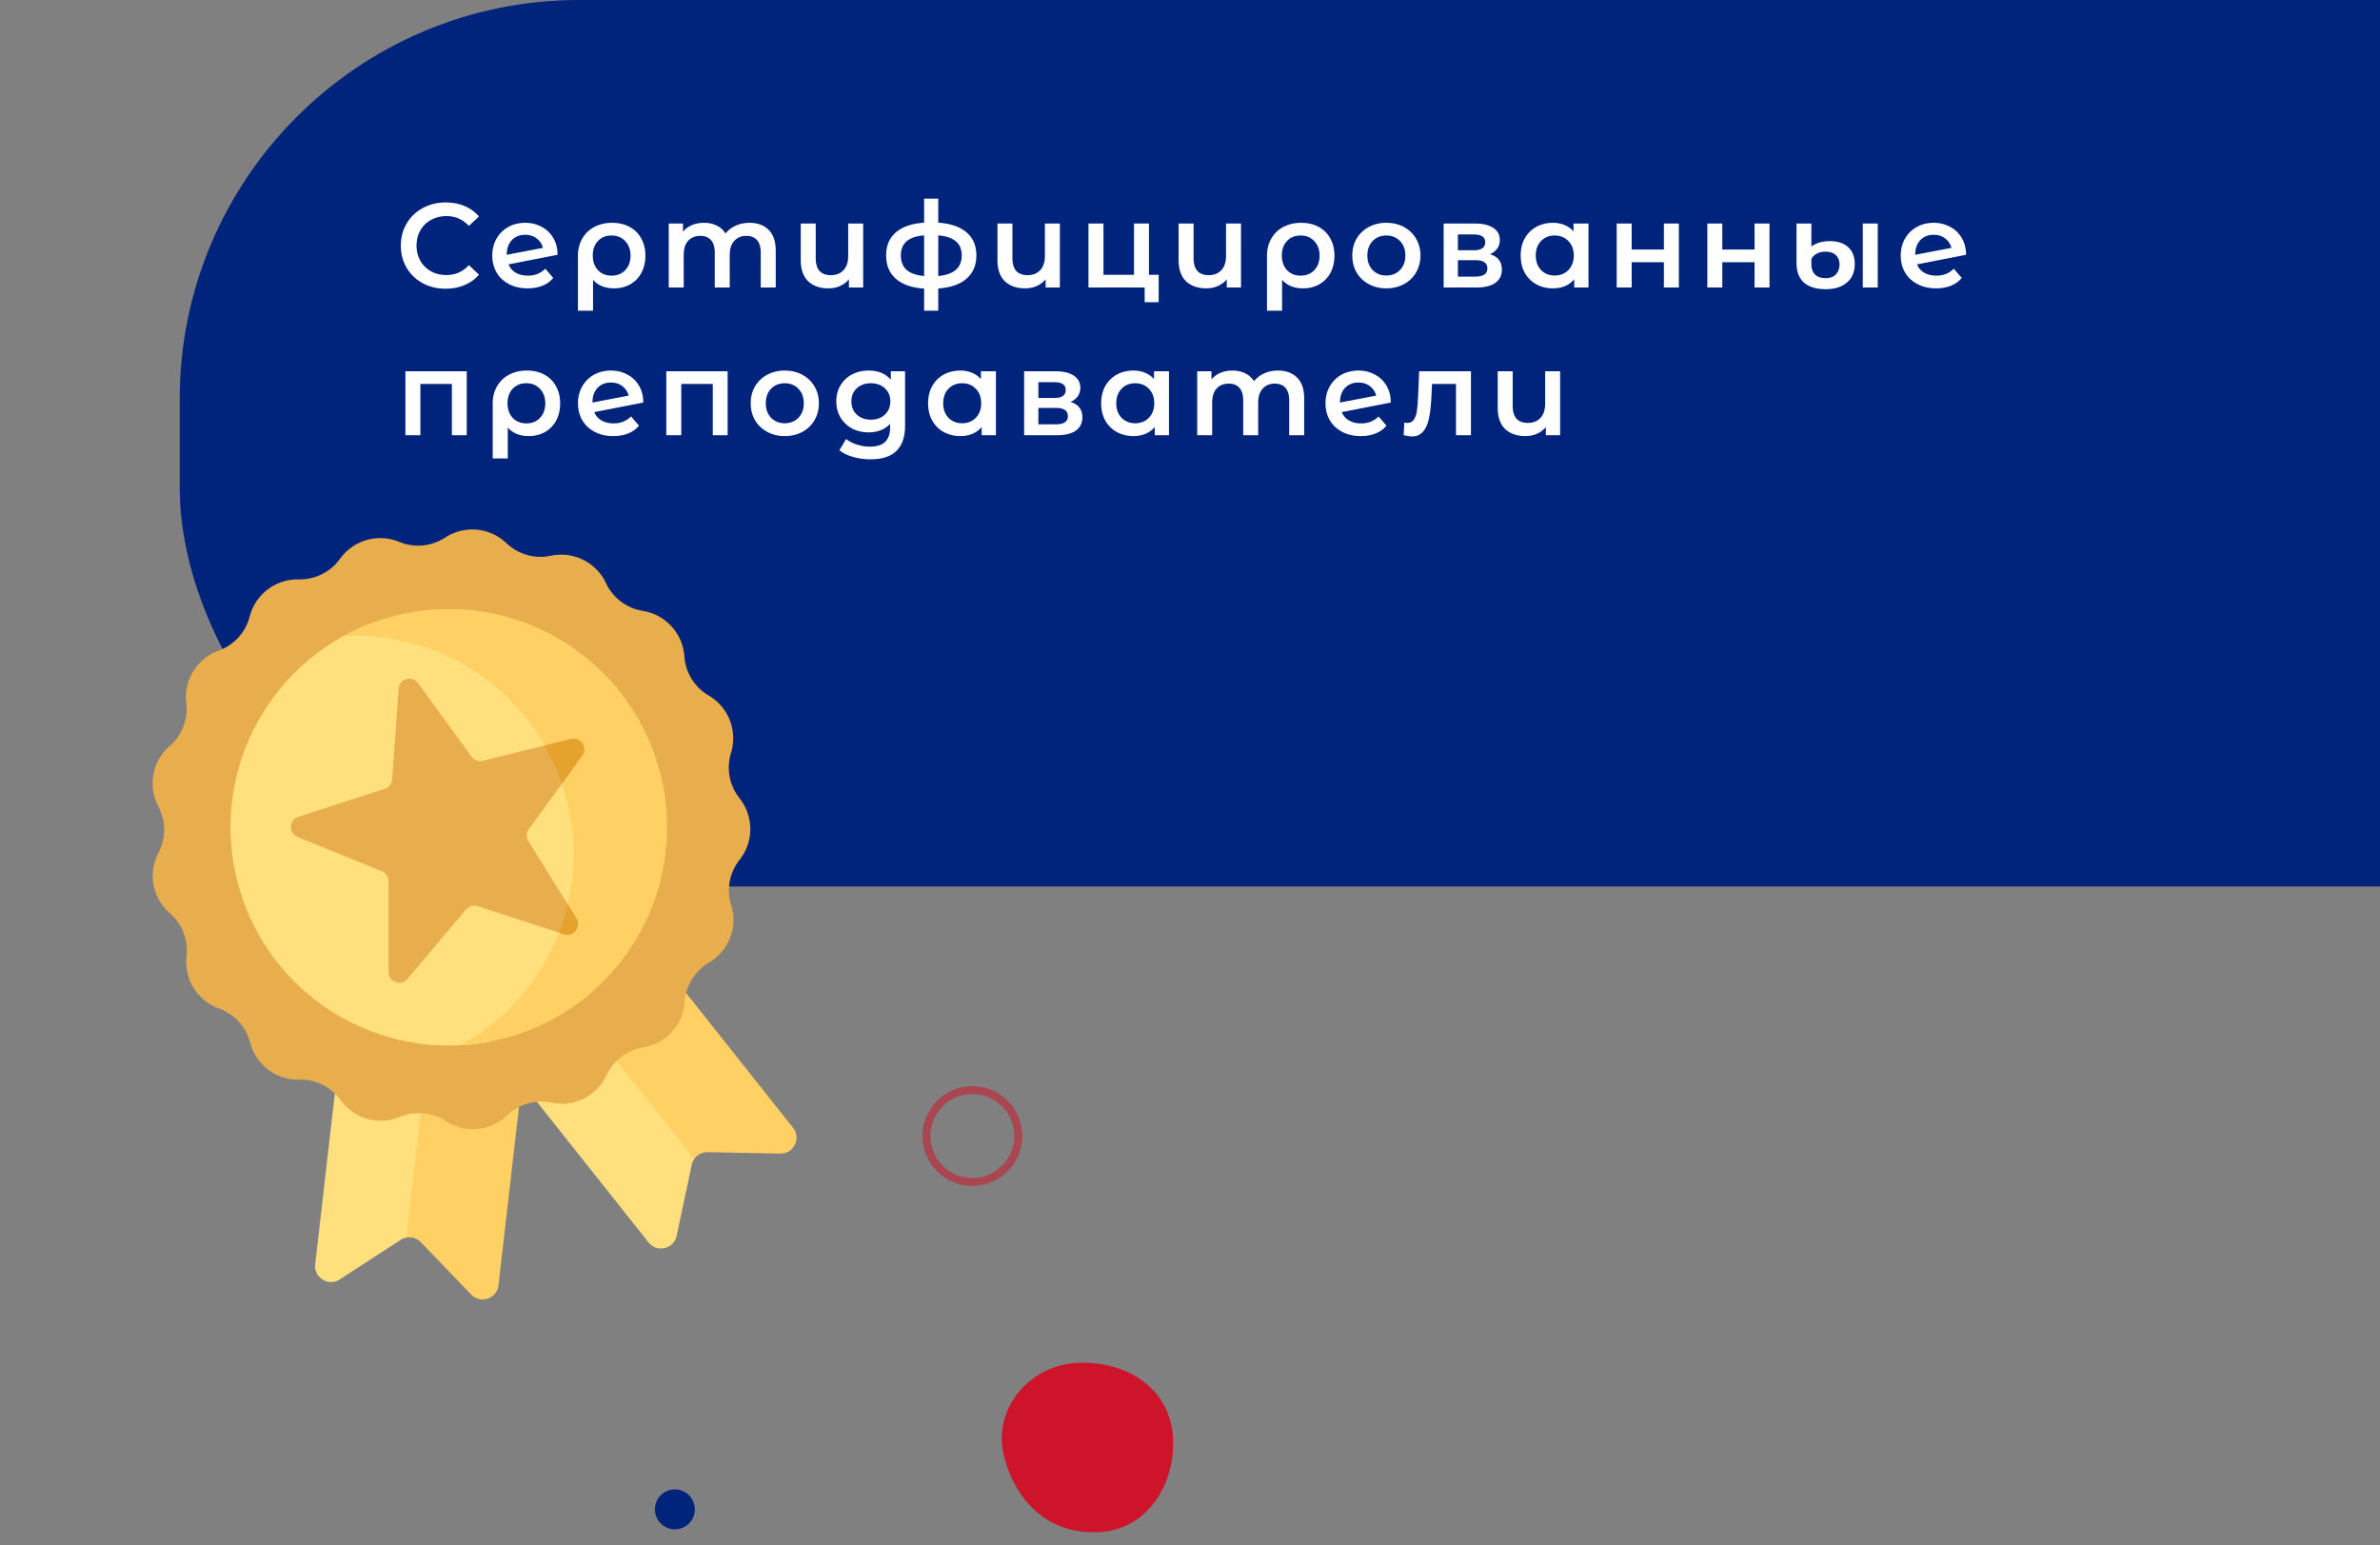 <svg width="596" height="387" fill="none" xmlns="http://www.w3.org/2000/svg"><rect width="100%" height="100%" fill="#808080" stroke="none"/><path d="M293.752 360.288c-.519-11.792-10.525-19.324-23.387-18.993-12.863.331-21.928 11.909-18.927 23.441 3 11.532 11.164 19.393 23.387 18.993 12.222-.399 19.445-11.648 18.927-23.441z" fill="#CD142B"/><circle cx="169" cy="378" r="5" fill="#00237C"/><circle cx="243.5" cy="284.5" r="11.5" stroke="#CD142B" stroke-opacity=".53" stroke-width="2"/><rect x="45" width="669" height="222" rx="100" fill="#00237C"/><path d="M111.6 72.3c-2.12 0-4.04-.46-5.76-1.38-1.7-.94-3.04-2.23-4.02-3.87-.96-1.64-1.44-3.49-1.44-5.55 0-2.06.49-3.91 1.47-5.55a10.31 10.31 0 014.02-3.84c1.72-.94 3.64-1.41 5.76-1.41 1.72 0 3.29.3 4.71.9 1.42.6 2.62 1.47 3.6 2.61l-2.52 2.37c-1.52-1.64-3.39-2.46-5.61-2.46-1.44 0-2.73.32-3.87.96a6.705 6.705 0 00-2.67 2.61c-.64 1.12-.96 2.39-.96 3.81s.32 2.69.96 3.81c.64 1.12 1.53 2 2.67 2.64 1.14.62 2.43.93 3.87.93 2.22 0 4.09-.83 5.61-2.49l2.52 2.4c-.98 1.14-2.19 2.01-3.63 2.61-1.42.6-2.99.9-4.71.9zm20.615-3.27c1.74 0 3.19-.58 4.35-1.74l1.98 2.31c-.7.86-1.6 1.51-2.7 1.95-1.1.44-2.34.66-3.72.66-1.76 0-3.31-.35-4.65-1.05-1.34-.7-2.38-1.67-3.12-2.91-.72-1.26-1.08-2.68-1.08-4.26 0-1.56.35-2.96 1.05-4.2.72-1.26 1.7-2.24 2.94-2.94 1.26-.7 2.68-1.05 4.26-1.05 1.5 0 2.86.33 4.08.99 1.24.64 2.22 1.57 2.94 2.79.72 1.2 1.08 2.61 1.08 4.23l-12.27 2.4c.38.92.99 1.62 1.83 2.1.84.48 1.85.72 3.03.72zm-.69-10.23c-1.38 0-2.5.45-3.36 1.35-.84.9-1.26 2.11-1.26 3.63v.03l9.06-1.74c-.26-.98-.79-1.77-1.59-2.37-.78-.6-1.73-.9-2.85-.9zm21.783-3c1.66 0 3.11.34 4.35 1.02 1.26.68 2.23 1.64 2.91 2.88.7 1.24 1.05 2.68 1.05 4.32 0 1.62-.33 3.05-.99 4.29a7.039 7.039 0 01-2.79 2.88c-1.18.68-2.55 1.02-4.11 1.02-2.22 0-3.96-.71-5.22-2.13v7.74h-3.78V64.05c0-1.62.36-3.05 1.08-4.29a7.373 7.373 0 013-2.91c1.3-.7 2.8-1.05 4.5-1.05zm-.15 13.23c1.4 0 2.54-.46 3.42-1.38.88-.94 1.32-2.15 1.32-3.63s-.44-2.69-1.32-3.63c-.88-.94-2.02-1.41-3.42-1.41-1.42 0-2.56.46-3.42 1.38-.86.92-1.29 2.13-1.29 3.63s.43 2.72 1.29 3.66c.88.92 2.02 1.38 3.42 1.38zm34.53-13.23c2.02 0 3.62.59 4.8 1.77 1.18 1.16 1.77 2.91 1.77 5.25V72h-3.75v-8.7c0-1.4-.31-2.45-.93-3.15-.62-.72-1.51-1.08-2.67-1.08-1.26 0-2.27.42-3.03 1.26-.76.82-1.14 2-1.14 3.54V72h-3.75v-8.7c0-1.4-.31-2.45-.93-3.15-.62-.72-1.51-1.08-2.67-1.08-1.28 0-2.3.41-3.06 1.23-.74.82-1.11 2.01-1.11 3.57V72h-3.75V55.98h3.57v2.04a5.83 5.83 0 012.25-1.65c.9-.38 1.9-.57 3-.57 1.2 0 2.26.23 3.18.69.94.44 1.68 1.1 2.22 1.98.66-.84 1.51-1.49 2.55-1.95 1.04-.48 2.19-.72 3.45-.72zm28.467.18V72h-3.57v-2.04a6.11 6.11 0 01-2.25 1.68c-.88.38-1.84.57-2.88.57-2.14 0-3.83-.59-5.07-1.77-1.24-1.2-1.86-2.97-1.86-5.31v-9.15h3.75v8.64c0 1.44.32 2.52.96 3.24.66.7 1.6 1.05 2.82 1.05 1.32 0 2.37-.41 3.15-1.23.8-.84 1.2-2.04 1.2-3.6v-8.1h3.75zm28.344 7.98c0 2.48-.83 4.43-2.49 5.85-1.64 1.42-3.99 2.23-7.05 2.43v5.58h-3.54v-5.55c-3.06-.2-5.41-1.01-7.05-2.43-1.64-1.42-2.46-3.38-2.46-5.88 0-2.48.82-4.41 2.46-5.79 1.64-1.4 3.99-2.2 7.05-2.4v-6.03h3.54v6.03c3.06.2 5.41 1 7.05 2.4 1.66 1.4 2.49 3.33 2.49 5.79zm-18.9 0c0 1.54.47 2.74 1.41 3.6.96.86 2.43 1.38 4.41 1.56V58.95c-1.98.16-3.45.66-4.41 1.5-.94.84-1.41 2.01-1.41 3.51zm9.36 5.16c3.92-.36 5.88-2.08 5.88-5.16 0-1.52-.49-2.69-1.47-3.51-.96-.84-2.43-1.34-4.41-1.5v10.17zm30.454-13.14V72h-3.57v-2.04a6.11 6.11 0 01-2.25 1.68c-.88.38-1.84.57-2.88.57-2.14 0-3.83-.59-5.07-1.77-1.24-1.2-1.86-2.97-1.86-5.31v-9.15h3.75v8.64c0 1.44.32 2.52.96 3.24.66.7 1.6 1.05 2.82 1.05 1.32 0 2.37-.41 3.15-1.23.8-.84 1.2-2.04 1.2-3.6v-8.1h3.75zm24.744 12.84v6.87h-3.51V72h-14.07V55.98h3.75v12.84h7.65V55.98h3.75v12.84h2.43zm20.618-12.84V72h-3.57v-2.04a6.11 6.11 0 01-2.25 1.68c-.88.38-1.84.57-2.88.57-2.14 0-3.83-.59-5.07-1.77-1.24-1.2-1.86-2.97-1.86-5.31v-9.15h3.75v8.64c0 1.44.32 2.52.96 3.24.66.7 1.6 1.05 2.82 1.05 1.32 0 2.37-.41 3.15-1.23.8-.84 1.2-2.04 1.2-3.6v-8.1h3.75zm15.085-.18c1.66 0 3.11.34 4.35 1.02 1.26.68 2.23 1.64 2.91 2.88.7 1.24 1.05 2.68 1.05 4.32 0 1.62-.33 3.05-.99 4.29a7.039 7.039 0 01-2.79 2.88c-1.18.68-2.55 1.02-4.11 1.02-2.22 0-3.96-.71-5.22-2.13v7.74h-3.78V64.05c0-1.62.36-3.05 1.08-4.29a7.373 7.373 0 013-2.91c1.3-.7 2.8-1.05 4.5-1.05zm-.15 13.23c1.4 0 2.54-.46 3.42-1.38.88-.94 1.32-2.15 1.32-3.63s-.44-2.69-1.32-3.63c-.88-.94-2.02-1.41-3.42-1.41-1.42 0-2.56.46-3.42 1.38-.86.92-1.29 2.13-1.29 3.63s.43 2.72 1.29 3.66c.88.92 2.02 1.38 3.42 1.38zm21.45 3.18c-1.62 0-3.08-.35-4.38-1.05-1.3-.7-2.32-1.67-3.06-2.91-.72-1.26-1.08-2.68-1.08-4.26 0-1.58.36-2.99 1.08-4.23a7.793 7.793 0 013.06-2.91c1.3-.7 2.76-1.05 4.38-1.05 1.64 0 3.11.35 4.41 1.05 1.3.7 2.31 1.67 3.03 2.91.74 1.24 1.11 2.65 1.11 4.23 0 1.58-.37 3-1.11 4.26-.72 1.24-1.73 2.21-3.03 2.91-1.3.7-2.77 1.05-4.41 1.05zm0-3.21c1.38 0 2.52-.46 3.42-1.38.9-.92 1.35-2.13 1.35-3.63s-.45-2.71-1.35-3.63c-.9-.92-2.04-1.38-3.42-1.38s-2.52.46-3.42 1.38c-.88.92-1.32 2.13-1.32 3.63s.44 2.71 1.32 3.63c.9.92 2.04 1.38 3.42 1.38zm25.965-5.34c1.98.6 2.97 1.88 2.97 3.84 0 1.44-.54 2.55-1.62 3.33-1.08.78-2.68 1.17-4.8 1.17h-8.16V55.98h7.83c1.96 0 3.49.36 4.59 1.08 1.1.72 1.65 1.74 1.65 3.06 0 .82-.22 1.53-.66 2.13-.42.6-1.02 1.07-1.8 1.41zm-8.04-.99h3.93c1.94 0 2.91-.67 2.91-2.01 0-1.3-.97-1.95-2.91-1.95h-3.93v3.96zm4.29 6.6c2.06 0 3.09-.67 3.09-2.01 0-.7-.24-1.22-.72-1.56-.48-.36-1.23-.54-2.25-.54h-4.41v4.11h4.29zm28.414-13.29V72h-3.57v-2.07a5.78 5.78 0 01-2.31 1.71c-.9.38-1.9.57-3 .57-1.56 0-2.96-.34-4.2-1.02a7.384 7.384 0 01-2.88-2.88c-.68-1.24-1.02-2.68-1.02-4.32 0-1.64.34-3.07 1.02-4.29.7-1.24 1.66-2.2 2.88-2.88 1.24-.68 2.64-1.02 4.2-1.02 1.04 0 1.99.18 2.85.54.88.36 1.64.89 2.28 1.59v-1.95h3.75zM389.329 69c1.38 0 2.52-.46 3.42-1.38.9-.92 1.35-2.13 1.35-3.63s-.45-2.71-1.35-3.63c-.9-.92-2.04-1.38-3.42-1.38s-2.52.46-3.42 1.38c-.88.92-1.32 2.13-1.32 3.63s.44 2.71 1.32 3.63c.9.92 2.04 1.38 3.42 1.38zm15.526-13.02h3.75v6.51h8.07v-6.51h3.75V72h-3.75v-6.33h-8.07V72h-3.75V55.98zm22.696 0h3.75v6.51h8.07v-6.51h3.75V72h-3.75v-6.33h-8.07V72h-3.75V55.98zm29.656 16.44c-2.42 0-4.25-.56-5.49-1.68-1.22-1.12-1.83-2.74-1.83-4.86v-9.9h3.72v5.76c.46-.38 1.09-.7 1.89-.96.8-.26 1.71-.39 2.73-.39 1.96 0 3.49.5 4.59 1.5 1.1 1 1.65 2.42 1.65 4.26 0 1.96-.66 3.5-1.98 4.62-1.3 1.1-3.06 1.65-5.28 1.65zm9.27-16.44h3.75V72h-3.75V55.98zm-9.27 13.68c1.1 0 1.95-.32 2.55-.96.6-.66.9-1.49.9-2.49 0-.96-.31-1.73-.93-2.31-.6-.58-1.46-.87-2.58-.87-.82 0-1.54.16-2.16.48-.6.32-1.06.77-1.38 1.35v1.35c0 1.08.31 1.93.93 2.55.62.6 1.51.9 2.67.9zm27.719-.63c1.74 0 3.19-.58 4.35-1.74l1.98 2.31c-.7.86-1.6 1.51-2.7 1.95-1.1.44-2.34.66-3.72.66-1.76 0-3.31-.35-4.65-1.05-1.34-.7-2.38-1.67-3.12-2.91-.72-1.26-1.08-2.68-1.08-4.26 0-1.56.35-2.96 1.05-4.2.72-1.26 1.7-2.24 2.94-2.94 1.26-.7 2.68-1.05 4.26-1.05 1.5 0 2.86.33 4.08.99 1.24.64 2.22 1.57 2.94 2.79.72 1.2 1.08 2.61 1.08 4.23l-12.27 2.4c.38.92.99 1.62 1.83 2.1.84.48 1.85.72 3.03.72zm-.69-10.23c-1.38 0-2.5.45-3.36 1.35-.84.9-1.26 2.11-1.26 3.63v.03l9.06-1.74c-.26-.98-.79-1.77-1.59-2.37-.78-.6-1.73-.9-2.85-.9zM116.88 92.98V109h-3.72V96.16h-7.89V109h-3.75V92.98h15.36zm15.08-.18c1.66 0 3.11.34 4.35 1.02 1.26.68 2.23 1.64 2.91 2.88.7 1.24 1.05 2.68 1.05 4.32 0 1.62-.33 3.05-.99 4.29a7.039 7.039 0 01-2.79 2.88c-1.18.68-2.55 1.02-4.11 1.02-2.22 0-3.96-.71-5.22-2.13v7.74h-3.78v-13.77c0-1.62.36-3.05 1.08-4.29a7.373 7.373 0 013-2.91c1.3-.7 2.8-1.05 4.5-1.05zm-.15 13.23c1.4 0 2.54-.46 3.42-1.38.88-.94 1.32-2.15 1.32-3.63s-.44-2.69-1.32-3.63c-.88-.94-2.02-1.41-3.42-1.41-1.42 0-2.56.46-3.42 1.38-.86.92-1.29 2.13-1.29 3.63s.43 2.72 1.29 3.66c.88.92 2.02 1.38 3.42 1.38zm21.87 0c1.74 0 3.19-.58 4.35-1.74l1.98 2.31c-.7.86-1.6 1.51-2.7 1.95-1.1.44-2.34.66-3.72.66-1.76 0-3.31-.35-4.65-1.05-1.34-.7-2.38-1.67-3.12-2.91-.72-1.26-1.08-2.68-1.08-4.26 0-1.56.35-2.96 1.05-4.2.72-1.26 1.7-2.24 2.94-2.94 1.26-.7 2.68-1.05 4.26-1.05 1.5 0 2.86.33 4.08.99 1.24.64 2.22 1.57 2.94 2.79.72 1.2 1.08 2.61 1.08 4.23l-12.27 2.4c.38.92.99 1.62 1.83 2.1.84.48 1.85.72 3.03.72zm-.69-10.23c-1.38 0-2.5.45-3.36 1.35-.84.9-1.26 2.11-1.26 3.63v.03l9.06-1.74c-.26-.98-.79-1.77-1.59-2.37-.78-.6-1.73-.9-2.85-.9zm29.223-2.82V109h-3.72V96.16h-7.89V109h-3.75V92.98h15.36zm14.3 16.23c-1.62 0-3.08-.35-4.38-1.05-1.3-.7-2.32-1.67-3.06-2.91-.72-1.26-1.08-2.68-1.08-4.26 0-1.58.36-2.99 1.08-4.23a7.793 7.793 0 013.06-2.91c1.3-.7 2.76-1.05 4.38-1.05 1.64 0 3.11.35 4.41 1.05 1.3.7 2.31 1.67 3.03 2.91.74 1.24 1.11 2.65 1.11 4.23 0 1.58-.37 3-1.11 4.26-.72 1.24-1.73 2.21-3.03 2.91-1.3.7-2.77 1.05-4.41 1.05zm0-3.21c1.38 0 2.52-.46 3.42-1.38.9-.92 1.35-2.13 1.35-3.63s-.45-2.71-1.35-3.63c-.9-.92-2.04-1.38-3.42-1.38s-2.52.46-3.42 1.38c-.88.92-1.32 2.13-1.32 3.63s.44 2.71 1.32 3.63c.9.92 2.04 1.38 3.42 1.38zm30.135-13.02v13.59c0 5.64-2.88 8.46-8.64 8.46-1.54 0-3-.2-4.38-.6-1.38-.38-2.52-.94-3.42-1.68l1.68-2.82c.7.58 1.58 1.04 2.64 1.38 1.08.36 2.17.54 3.27.54 1.76 0 3.05-.4 3.87-1.2.82-.8 1.23-2.02 1.23-3.66v-.84c-.64.7-1.42 1.23-2.34 1.59-.92.36-1.93.54-3.03.54-1.52 0-2.9-.32-4.14-.96a7.568 7.568 0 01-2.91-2.76c-.7-1.18-1.05-2.53-1.05-4.05s.35-2.86 1.05-4.02a7.35 7.35 0 012.91-2.73c1.24-.64 2.62-.96 4.14-.96 1.16 0 2.21.19 3.15.57.96.38 1.76.96 2.4 1.74v-2.13h3.57zm-8.55 12.12c1.42 0 2.58-.42 3.48-1.26.92-.86 1.38-1.97 1.38-3.33 0-1.34-.46-2.43-1.38-3.27-.9-.84-2.06-1.26-3.48-1.26-1.44 0-2.62.42-3.54 1.26-.9.84-1.35 1.93-1.35 3.27 0 1.36.45 2.47 1.35 3.33.92.84 2.1 1.26 3.54 1.26zm31.3-12.12V109h-3.57v-2.07a5.78 5.78 0 01-2.31 1.71c-.9.38-1.9.57-3 .57-1.56 0-2.96-.34-4.2-1.02a7.384 7.384 0 01-2.88-2.88c-.68-1.24-1.02-2.68-1.02-4.32 0-1.64.34-3.07 1.02-4.29.7-1.24 1.66-2.2 2.88-2.88 1.24-.68 2.64-1.02 4.2-1.02 1.04 0 1.99.18 2.85.54.88.36 1.64.89 2.28 1.59v-1.95h3.75zm-8.46 13.02c1.38 0 2.52-.46 3.42-1.38.9-.92 1.35-2.13 1.35-3.63s-.45-2.71-1.35-3.63c-.9-.92-2.04-1.38-3.42-1.38s-2.52.46-3.42 1.38c-.88.92-1.32 2.13-1.32 3.63s.44 2.71 1.32 3.63c.9.92 2.04 1.38 3.42 1.38zm27.136-5.34c1.98.6 2.97 1.88 2.97 3.84 0 1.44-.54 2.55-1.62 3.33-1.08.78-2.68 1.17-4.8 1.17h-8.16V92.98h7.83c1.96 0 3.49.36 4.59 1.08 1.1.72 1.65 1.74 1.65 3.06 0 .82-.22 1.53-.66 2.13-.42.6-1.02 1.07-1.8 1.41zm-8.04-.99h3.93c1.94 0 2.91-.67 2.91-2.01 0-1.3-.97-1.95-2.91-1.95h-3.93v3.96zm4.29 6.6c2.06 0 3.09-.67 3.09-2.01 0-.7-.24-1.22-.72-1.56-.48-.36-1.23-.54-2.25-.54h-4.41v4.11h4.29zm28.414-13.29V109h-3.57v-2.07a5.78 5.78 0 01-2.31 1.71c-.9.38-1.9.57-3 .57-1.56 0-2.96-.34-4.2-1.02a7.384 7.384 0 01-2.88-2.88c-.68-1.24-1.02-2.68-1.02-4.32 0-1.64.34-3.07 1.02-4.29.7-1.24 1.66-2.2 2.88-2.88 1.24-.68 2.64-1.02 4.2-1.02 1.04 0 1.99.18 2.85.54.88.36 1.64.89 2.28 1.59v-1.95h3.75zm-8.46 13.02c1.38 0 2.52-.46 3.42-1.38.9-.92 1.35-2.13 1.35-3.63s-.45-2.71-1.35-3.63c-.9-.92-2.04-1.38-3.42-1.38s-2.52.46-3.42 1.38c-.88.92-1.32 2.13-1.32 3.63s.44 2.71 1.32 3.63c.9.92 2.04 1.38 3.42 1.38zm35.747-13.2c2.02 0 3.62.59 4.8 1.77 1.18 1.16 1.77 2.91 1.77 5.25V109h-3.75v-8.7c0-1.4-.31-2.45-.93-3.15-.62-.72-1.51-1.08-2.67-1.08-1.26 0-2.27.42-3.03 1.26-.76.82-1.14 2-1.14 3.54V109h-3.75v-8.7c0-1.4-.31-2.45-.93-3.15-.62-.72-1.51-1.08-2.67-1.08-1.28 0-2.3.41-3.06 1.23-.74.82-1.11 2.01-1.11 3.57V109h-3.75V92.98h3.57v2.04a5.83 5.83 0 012.25-1.65c.9-.38 1.9-.57 3-.57 1.2 0 2.26.23 3.18.69.94.44 1.68 1.1 2.22 1.98.66-.84 1.51-1.49 2.55-1.95 1.04-.48 2.19-.72 3.45-.72zm20.846 13.23c1.74 0 3.19-.58 4.35-1.74l1.98 2.31c-.7.86-1.6 1.51-2.7 1.95-1.1.44-2.34.66-3.72.66-1.76 0-3.31-.35-4.65-1.05-1.34-.7-2.38-1.67-3.12-2.91-.72-1.26-1.08-2.68-1.08-4.26 0-1.56.35-2.96 1.05-4.2.72-1.26 1.7-2.24 2.94-2.94 1.26-.7 2.68-1.05 4.26-1.05 1.5 0 2.86.33 4.08.99 1.24.64 2.22 1.57 2.94 2.79.72 1.2 1.08 2.61 1.08 4.23l-12.27 2.4c.38.92.99 1.62 1.83 2.1.84.48 1.85.72 3.03.72zm-.69-10.23c-1.38 0-2.5.45-3.36 1.35-.84.9-1.26 2.11-1.26 3.63v.03l9.06-1.74c-.26-.98-.79-1.77-1.59-2.37-.78-.6-1.73-.9-2.85-.9zm28.178-2.82V109h-3.75V96.16h-6l-.15 3.18c-.1 2.12-.3 3.9-.6 5.34-.28 1.42-.77 2.55-1.47 3.39-.68.82-1.62 1.23-2.82 1.23-.56 0-1.25-.11-2.07-.33l.18-3.15c.28.06.52.09.72.09.76 0 1.33-.3 1.71-.9.38-.62.62-1.35.72-2.19.12-.86.22-2.08.3-3.66l.27-6.18h12.96zm22.33 0V109h-3.57v-2.04a6.11 6.11 0 01-2.25 1.68c-.88.38-1.84.57-2.88.57-2.14 0-3.83-.59-5.07-1.77-1.24-1.2-1.86-2.97-1.86-5.31v-9.15h3.75v8.64c0 1.44.32 2.52.96 3.24.66.7 1.6 1.05 2.82 1.05 1.32 0 2.37-.41 3.15-1.23.8-.84 1.2-2.04 1.2-3.6v-8.1h3.75z" fill="#fff"/><g clip-path="url(#clip0)"><path d="M103.128 308.742l7.94-69.094-22.984-2.641-9.148 79.606c-.385 3.354 3.308 5.642 6.14 3.803l15.253-9.907a3.826 3.826 0 011.421-.57l1.378-1.197z" fill="#FFE07D"/><path d="M109.844 239.507l-8.093 70.432a3.99 3.99 0 013.629 1.15l12.608 13.109c2.34 2.433 6.456 1.042 6.842-2.311l9.148-79.607-24.134-2.773z" fill="#FFD064"/><path d="M132.12 232.885l-19.531 15.506 49.823 62.758c2.099 2.644 6.328 1.65 7.03-1.653l3.78-17.791a3.984 3.984 0 01.65-1.483l1.282-3.109-43.034-54.228z" fill="#FFE07D"/><path d="M198.592 282.425l-49.823-62.757-18.959 15.051 44.065 55.504a3.99 3.99 0 013.328-1.68l18.185.354c3.376.066 5.303-3.828 3.204-6.472z" fill="#FFD064"/><path d="M99.967 135.701a12.389 12.389 0 0011.52-1.08 12.39 12.39 0 0115.336 1.404 12.389 12.389 0 0011.133 3.154 12.388 12.388 0 0113.793 6.85 12.392 12.392 0 009.242 6.963 12.389 12.389 0 0110.388 11.369 12.388 12.388 0 006.102 9.832 12.389 12.389 0 015.579 14.354 12.387 12.387 0 002.139 11.372 12.39 12.39 0 01.017 15.4 12.389 12.389 0 00-2.114 11.376 12.39 12.39 0 01-5.547 14.366 12.392 12.392 0 00-6.081 9.845 12.388 12.388 0 01-10.363 11.392 12.39 12.39 0 00-9.226 6.984 12.39 12.39 0 01-13.778 6.88 12.39 12.39 0 00-11.126 3.178 12.388 12.388 0 01-15.333 1.438 12.389 12.389 0 00-11.523-1.055 12.39 12.39 0 01-14.817-4.198 12.388 12.388 0 00-10.364-5.146 12.39 12.39 0 01-12.3-9.267 12.388 12.388 0 00-7.805-8.543 12.39 12.39 0 01-8.121-13.085 12.388 12.388 0 00-4.192-10.785 12.389 12.389 0 01-2.847-15.135 12.39 12.39 0 00-.012-11.571 12.389 12.389 0 012.813-15.141 12.388 12.388 0 004.168-10.794 12.39 12.39 0 018.093-13.103 12.387 12.387 0 007.786-8.56 12.39 12.39 0 0112.28-9.294 12.391 12.391 0 0010.352-5.169 12.388 12.388 0 0114.808-4.231z" fill="#E8AE4D"/><path d="M144.882 197.897c-6.938-24.286-28.498-40.434-52.394-41.624-25.993 10.122-40.474 38.568-32.658 65.924 7.816 27.357 35.14 43.859 62.557 38.721 19.66-13.635 29.434-38.736 22.495-63.021z" fill="#FFE07D"/><path d="M97.368 154.63a54.838 54.838 0 00-11.33 4.654c24.91-1.363 48.346 14.571 55.489 39.571 7.143 25.001-4.338 50.911-26.207 62.914a54.842 54.842 0 0012.078-2.035c29.024-8.292 45.83-38.543 37.537-67.567-8.292-29.023-38.543-45.829-67.567-37.537z" fill="#FFD064"/><path d="M119.594 226.939l21.626 7.027c.85.276 1.658.122 2.288-.288a58.093 58.093 0 001.084-3.199 2.789 2.789 0 00-.249-.502L132.33 210.67a2.697 2.697 0 01.108-3.01l10.754-14.801a57.31 57.31 0 00-3.29-7.038l-19.001 4.699a2.695 2.695 0 01-2.829-1.033l-13.367-18.397c-1.478-2.034-4.691-1.116-4.871 1.392l-1.63 22.681a2.697 2.697 0 01-1.856 2.371l-21.626 7.027c-2.392.777-2.512 4.116-.182 5.063l21.067 8.558a2.697 2.697 0 011.682 2.499v22.739c0 2.515 3.139 3.661 4.759 1.738l14.65-17.392a2.697 2.697 0 012.896-.827z" fill="#E8AE4D"/><path d="M141.22 233.966c2.392.777 4.452-1.854 3.123-3.989l-2.178-3.501a54.786 54.786 0 01-2.204 7.081l1.259.409zm1.755-48.906l-6.572 1.626a54.621 54.621 0 014.314 9.58l5.087-7.003c1.479-2.034-.387-4.806-2.829-4.203z" fill="#E5A32E"/></g><defs><clipPath id="clip0"><path fill="#fff" transform="rotate(-15.945 576.46 80.736)" d="M0 0h191v191H0z"/></clipPath></defs></svg>